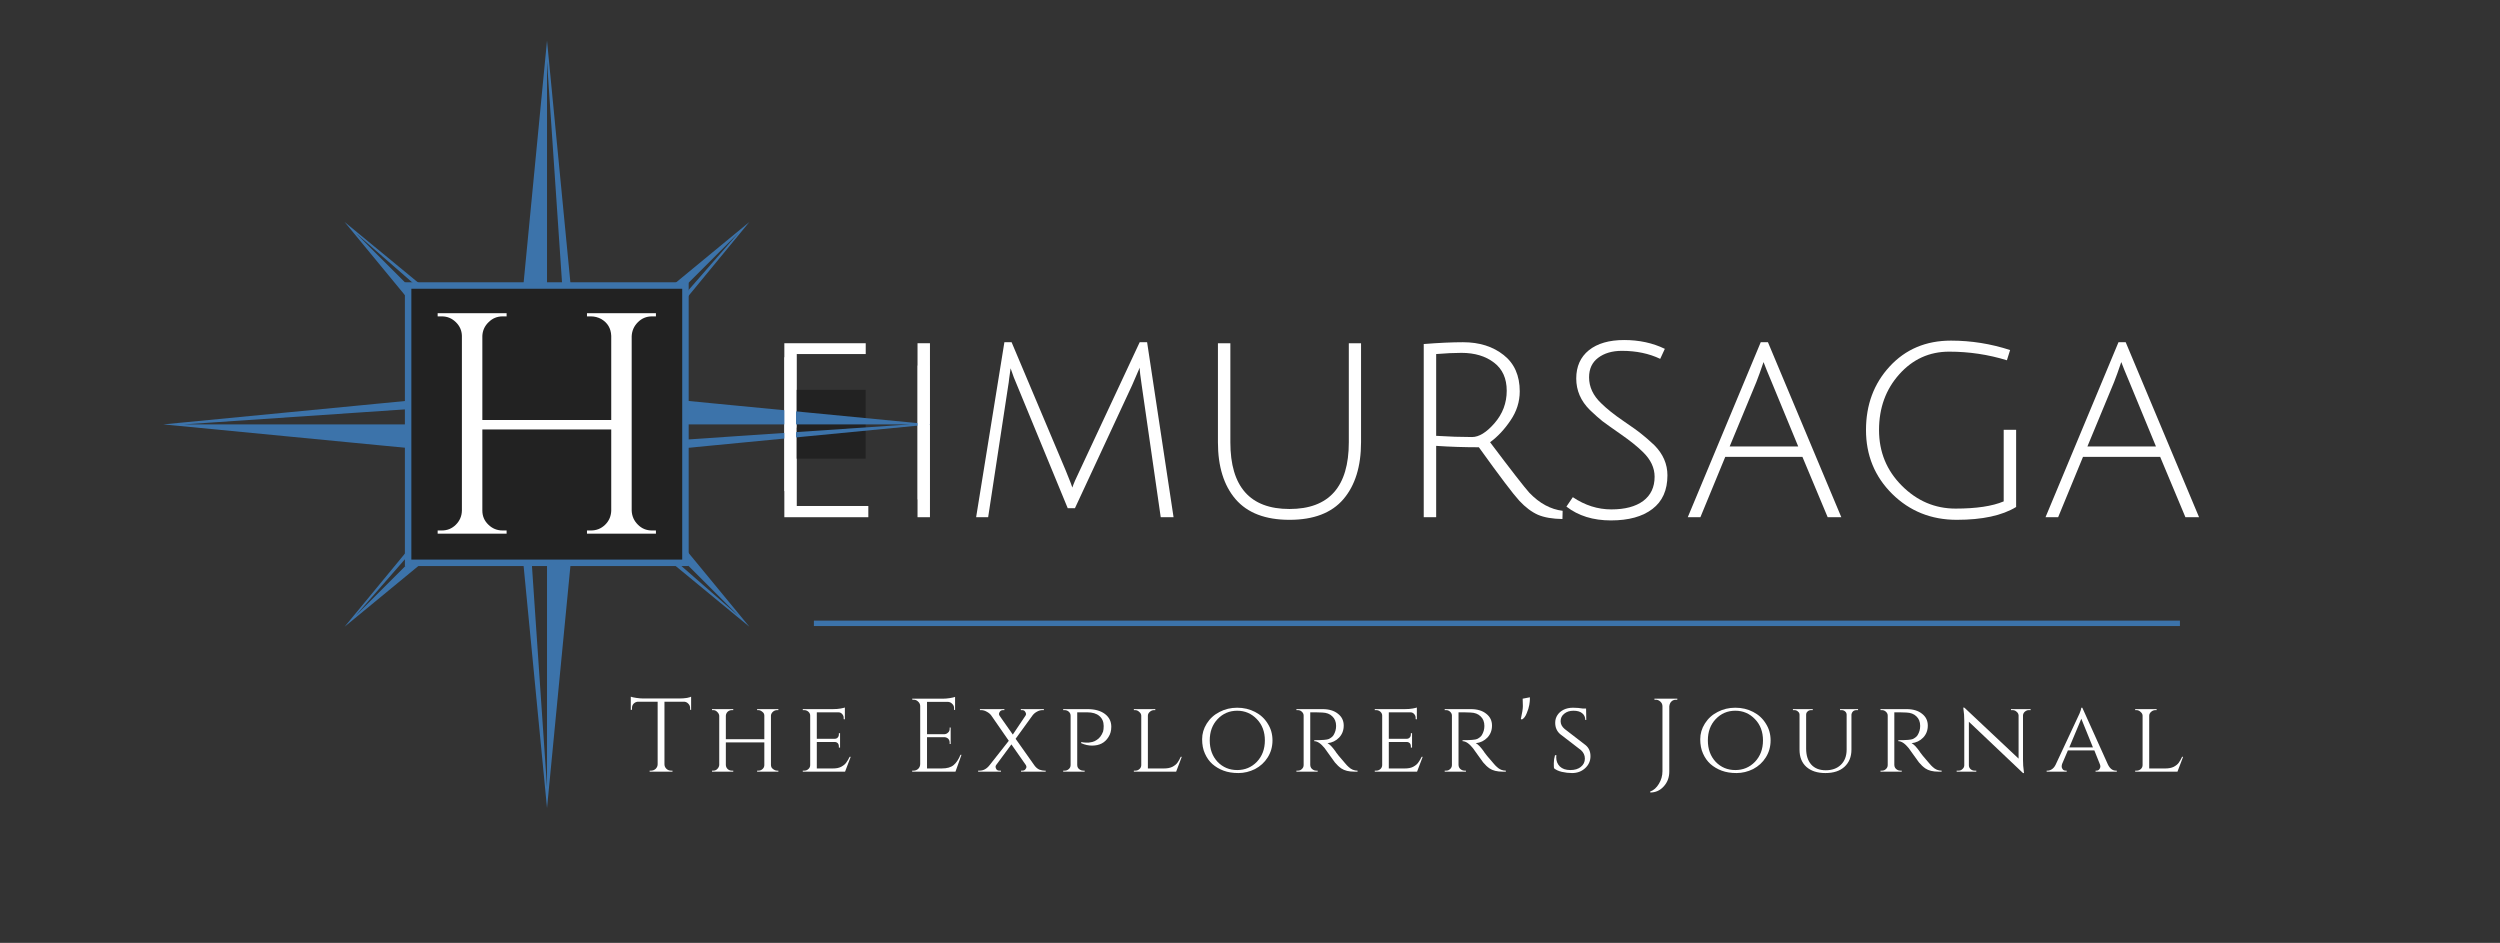 <?xml version="1.0" encoding="UTF-8"?>
<svg xmlns="http://www.w3.org/2000/svg" xmlns:xlink="http://www.w3.org/1999/xlink" width="194.88pt" height="73.5pt" viewBox="0 0 194.88 73.5" version="1.2">
<rect x="0" y="0" width="194.88" height="73.5" fill="#333333" stroke="none"/>
<defs>
<g>
<symbol overflow="visible" id="glyph0-0">
<path style="stroke:none;" d=""/>
</symbol>
<symbol overflow="visible" id="glyph0-1">
<path style="stroke:none;" d="M 2.5 0 L 2.5 -13.562 L 8.844 -13.562 L 8.844 -12.719 L 3.469 -12.719 L 3.469 -7.797 L 8.312 -7.797 L 8.312 -6.984 L 3.469 -6.984 L 3.469 -0.875 L 9.047 -0.875 L 9.047 0 Z M 2.5 0 "/>
</symbol>
<symbol overflow="visible" id="glyph0-2">
<path style="stroke:none;" d="M 2.5 0 L 2.5 -13.562 L 3.469 -13.562 L 3.469 0 Z M 2.5 0 "/>
</symbol>
<symbol overflow="visible" id="glyph0-3">
<path style="stroke:none;" d="M 8.797 -0.703 L 8.234 -0.703 L 4.281 -10.297 C 4.113 -10.672 3.945 -11.109 3.781 -11.609 C 3.781 -11.598 3.77 -11.52 3.75 -11.375 C 3.727 -11.238 3.703 -11.055 3.672 -10.828 C 3.648 -10.598 3.625 -10.406 3.594 -10.25 L 2.031 0 L 1.094 0 L 3.297 -13.641 L 3.859 -13.641 L 8.078 -3.641 C 8.422 -2.797 8.594 -2.352 8.594 -2.312 C 8.688 -2.602 8.875 -3.035 9.156 -3.609 L 13.844 -13.641 L 14.422 -13.641 L 16.484 0 L 15.484 0 L 14 -10.297 C 13.895 -10.984 13.844 -11.438 13.844 -11.656 L 13.25 -10.281 Z M 8.797 -0.703 "/>
</symbol>
<symbol overflow="visible" id="glyph0-4">
<path style="stroke:none;" d="M 12.156 -1.406 C 11.238 -0.332 9.836 0.203 7.953 0.203 C 6.078 0.203 4.676 -0.332 3.75 -1.406 C 2.832 -2.477 2.375 -3.957 2.375 -5.844 L 2.375 -13.562 L 3.344 -13.562 L 3.344 -5.844 C 3.344 -2.375 4.879 -0.641 7.953 -0.641 C 11.035 -0.641 12.578 -2.375 12.578 -5.844 L 12.578 -13.562 L 13.531 -13.562 L 13.531 -5.844 C 13.531 -3.957 13.07 -2.477 12.156 -1.406 Z M 12.156 -1.406 "/>
</symbol>
<symbol overflow="visible" id="glyph0-5">
<path style="stroke:none;" d="M 2.5 0 L 2.5 -13.5 C 3.695 -13.594 4.719 -13.641 5.562 -13.641 C 6.844 -13.641 7.898 -13.305 8.734 -12.641 C 9.566 -11.984 9.984 -11.039 9.984 -9.812 C 9.984 -9 9.742 -8.242 9.266 -7.547 C 8.797 -6.848 8.266 -6.281 7.672 -5.844 C 9.328 -3.645 10.348 -2.332 10.734 -1.906 C 11.523 -1.082 12.391 -0.613 13.328 -0.5 L 13.312 0.141 C 12.531 0.129 11.895 0.02 11.406 -0.188 C 10.914 -0.406 10.43 -0.77 9.953 -1.281 C 9.473 -1.801 8.422 -3.191 6.797 -5.453 C 5.66 -5.453 4.551 -5.488 3.469 -5.562 L 3.469 0 Z M 6.266 -6.25 C 6.805 -6.25 7.391 -6.609 8.016 -7.328 C 8.648 -8.055 8.969 -8.898 8.969 -9.859 C 8.969 -10.816 8.641 -11.547 7.984 -12.047 C 7.328 -12.555 6.477 -12.812 5.438 -12.812 C 4.875 -12.812 4.219 -12.781 3.469 -12.719 L 3.469 -6.344 C 4.469 -6.281 5.398 -6.25 6.266 -6.25 Z M 6.266 -6.25 "/>
</symbol>
<symbol overflow="visible" id="glyph0-6">
<path style="stroke:none;" d="M 5.25 -12.969 C 4.488 -12.969 3.867 -12.785 3.391 -12.422 C 2.922 -12.066 2.688 -11.562 2.688 -10.906 C 2.688 -10.156 3.004 -9.477 3.641 -8.875 C 4.078 -8.445 4.645 -7.992 5.344 -7.516 C 6.051 -7.035 6.535 -6.688 6.797 -6.469 C 7.066 -6.258 7.391 -5.977 7.766 -5.625 C 8.453 -4.938 8.797 -4.148 8.797 -3.266 C 8.797 -2.109 8.406 -1.234 7.625 -0.641 C 6.852 -0.047 5.773 0.25 4.391 0.25 C 3.004 0.25 1.848 -0.109 0.922 -0.828 L 1.422 -1.562 C 2.367 -0.926 3.367 -0.609 4.422 -0.609 C 5.484 -0.609 6.312 -0.828 6.906 -1.266 C 7.5 -1.711 7.797 -2.344 7.797 -3.156 C 7.797 -3.852 7.492 -4.492 6.891 -5.078 C 6.473 -5.492 5.91 -5.945 5.203 -6.438 C 4.504 -6.926 4.016 -7.273 3.734 -7.484 C 3.461 -7.703 3.133 -7.992 2.75 -8.359 C 2.039 -9.066 1.688 -9.883 1.688 -10.812 C 1.688 -11.75 2.016 -12.484 2.672 -13.016 C 3.336 -13.547 4.254 -13.812 5.422 -13.812 C 6.598 -13.812 7.656 -13.582 8.594 -13.125 L 8.234 -12.344 C 7.367 -12.758 6.375 -12.969 5.25 -12.969 Z M 5.25 -12.969 "/>
</symbol>
<symbol overflow="visible" id="glyph0-7">
<path style="stroke:none;" d="M 3.172 -4.703 L 1.234 0 L 0.25 0 L 5.938 -13.641 L 6.5 -13.641 L 12.219 0 L 11.156 0 L 9.188 -4.703 Z M 6.156 -12.094 C 5.945 -11.469 5.758 -10.945 5.594 -10.531 L 3.516 -5.516 L 8.859 -5.516 L 6.797 -10.516 C 6.473 -11.285 6.258 -11.812 6.156 -12.094 Z M 6.156 -12.094 "/>
</symbol>
<symbol overflow="visible" id="glyph0-8">
<path style="stroke:none;" d="M 8.156 -12.906 C 6.613 -12.906 5.316 -12.316 4.266 -11.141 C 3.211 -9.961 2.688 -8.516 2.688 -6.797 C 2.688 -5.086 3.281 -3.641 4.469 -2.453 C 5.656 -1.266 7.051 -0.672 8.656 -0.672 C 10.27 -0.672 11.52 -0.859 12.406 -1.234 L 12.406 -6.812 L 13.375 -6.812 L 13.375 -0.797 C 12.281 -0.129 10.738 0.203 8.75 0.203 C 6.758 0.203 5.082 -0.469 3.719 -1.812 C 2.352 -3.164 1.672 -4.828 1.672 -6.797 C 1.672 -8.766 2.285 -10.414 3.516 -11.75 C 4.754 -13.094 6.348 -13.766 8.297 -13.766 C 9.867 -13.766 11.406 -13.52 12.906 -13.031 L 12.656 -12.234 C 11.207 -12.68 9.707 -12.906 8.156 -12.906 Z M 8.156 -12.906 "/>
</symbol>
<symbol overflow="visible" id="glyph1-0">
<path style="stroke:none;" d=""/>
</symbol>
<symbol overflow="visible" id="glyph1-1">
<path style="stroke:none;" d="M 13.422 -0.25 C 13.848 -0.25 14.211 -0.395 14.516 -0.688 C 14.816 -0.977 14.977 -1.336 15 -1.766 L 15 -8.125 L 4.953 -8.125 L 4.953 -1.797 C 4.953 -1.367 5.109 -1.004 5.422 -0.703 C 5.734 -0.398 6.102 -0.25 6.531 -0.25 L 6.844 -0.25 L 6.844 0 L 1.469 0 L 1.469 -0.25 L 1.797 -0.25 C 2.223 -0.25 2.586 -0.398 2.891 -0.703 C 3.191 -1.004 3.348 -1.367 3.359 -1.797 L 3.359 -15.422 C 3.348 -15.836 3.191 -16.191 2.891 -16.484 C 2.586 -16.785 2.223 -16.938 1.797 -16.938 L 1.469 -16.938 L 1.469 -17.188 L 6.844 -17.188 L 6.844 -16.938 L 6.531 -16.938 C 6.102 -16.938 5.738 -16.785 5.438 -16.484 C 5.133 -16.191 4.973 -15.836 4.953 -15.422 L 4.953 -8.859 L 15 -8.859 L 15 -15.422 C 14.977 -16.004 14.719 -16.441 14.219 -16.734 C 13.969 -16.867 13.703 -16.938 13.422 -16.938 L 13.109 -16.938 L 13.109 -17.188 L 18.484 -17.188 L 18.484 -16.938 L 18.172 -16.938 C 17.742 -16.938 17.379 -16.785 17.078 -16.484 C 16.773 -16.18 16.613 -15.816 16.594 -15.391 L 16.594 -1.797 C 16.613 -1.367 16.773 -1.004 17.078 -0.703 C 17.379 -0.398 17.742 -0.25 18.172 -0.25 L 18.484 -0.25 L 18.484 0 L 13.109 0 L 13.109 -0.25 Z M 13.422 -0.25 "/>
</symbol>
<symbol overflow="visible" id="glyph2-0">
<path style="stroke:none;" d=""/>
</symbol>
<symbol overflow="visible" id="glyph2-1">
<path style="stroke:none;" d="M 4.781 -4.969 C 4.781 -5.094 4.734 -5.203 4.641 -5.297 C 4.555 -5.391 4.453 -5.441 4.328 -5.453 L 2.781 -5.453 L 2.781 -0.578 C 2.781 -0.441 2.832 -0.32 2.938 -0.219 C 3.039 -0.125 3.16 -0.078 3.297 -0.078 L 3.406 -0.078 L 3.406 0 L 1.625 0 L 1.625 -0.078 L 1.734 -0.078 C 1.867 -0.078 1.988 -0.125 2.094 -0.219 C 2.195 -0.32 2.25 -0.441 2.25 -0.578 L 2.25 -5.453 L 0.703 -5.453 C 0.578 -5.441 0.469 -5.391 0.375 -5.297 C 0.289 -5.203 0.25 -5.094 0.25 -4.969 L 0.25 -4.828 L 0.156 -4.812 L 0.156 -5.844 C 0.238 -5.812 0.379 -5.781 0.578 -5.75 C 0.785 -5.719 0.973 -5.703 1.141 -5.703 L 3.891 -5.703 C 4.148 -5.703 4.367 -5.719 4.547 -5.75 C 4.723 -5.789 4.828 -5.82 4.859 -5.844 L 4.859 -4.812 L 4.781 -4.828 Z M 4.781 -4.969 "/>
</symbol>
<symbol overflow="visible" id="glyph2-2">
<path style="stroke:none;" d="M 4.062 -0.078 C 4.188 -0.078 4.297 -0.117 4.391 -0.203 C 4.484 -0.285 4.531 -0.391 4.531 -0.516 L 4.531 -2.281 L 1.531 -2.281 L 1.531 -0.516 C 1.539 -0.391 1.586 -0.285 1.672 -0.203 C 1.766 -0.117 1.875 -0.078 2 -0.078 L 2.109 -0.078 L 2.109 0 L 0.453 0 L 0.453 -0.078 L 0.547 -0.078 C 0.672 -0.078 0.773 -0.117 0.859 -0.203 C 0.953 -0.297 1.004 -0.398 1.016 -0.516 L 1.016 -4.359 C 1.004 -4.473 0.953 -4.57 0.859 -4.656 C 0.773 -4.75 0.672 -4.797 0.547 -4.797 L 0.453 -4.797 L 0.453 -4.875 L 2.109 -4.875 L 2.109 -4.797 L 2 -4.797 C 1.875 -4.797 1.766 -4.754 1.672 -4.672 C 1.586 -4.586 1.539 -4.484 1.531 -4.359 L 1.531 -2.531 L 4.531 -2.531 L 4.531 -4.359 C 4.531 -4.473 4.492 -4.562 4.422 -4.625 C 4.305 -4.738 4.188 -4.797 4.062 -4.797 L 3.969 -4.797 L 3.969 -4.875 L 5.625 -4.875 L 5.625 -4.797 L 5.531 -4.797 C 5.406 -4.797 5.297 -4.754 5.203 -4.672 C 5.109 -4.586 5.055 -4.488 5.047 -4.375 L 5.047 -0.516 C 5.055 -0.391 5.094 -0.301 5.156 -0.25 C 5.281 -0.133 5.406 -0.078 5.531 -0.078 L 5.625 -0.078 L 5.625 0 L 3.969 0 L 3.969 -0.078 Z M 4.062 -0.078 "/>
</symbol>
<symbol overflow="visible" id="glyph2-3">
<path style="stroke:none;" d="M 0.562 -0.078 C 0.688 -0.078 0.797 -0.117 0.891 -0.203 C 0.984 -0.285 1.031 -0.391 1.031 -0.516 L 1.031 -4.375 C 1.031 -4.488 0.984 -4.586 0.891 -4.672 C 0.797 -4.754 0.688 -4.797 0.562 -4.797 L 0.453 -4.797 L 0.453 -4.875 L 2.812 -4.875 C 3.039 -4.875 3.238 -4.891 3.406 -4.922 C 3.57 -4.953 3.68 -4.977 3.734 -5 L 3.734 -4.078 L 3.641 -4.094 L 3.641 -4.203 C 3.641 -4.316 3.598 -4.414 3.516 -4.5 C 3.441 -4.582 3.348 -4.625 3.234 -4.625 L 1.547 -4.625 L 1.547 -2.562 L 2.938 -2.562 C 3.039 -2.562 3.117 -2.594 3.172 -2.656 C 3.234 -2.719 3.266 -2.801 3.266 -2.906 L 3.266 -3 L 3.359 -3 L 3.359 -1.875 L 3.266 -1.875 L 3.266 -1.969 C 3.266 -2.125 3.207 -2.227 3.094 -2.281 C 3.051 -2.301 3.004 -2.312 2.953 -2.312 L 1.547 -2.312 L 1.547 -0.25 L 2.812 -0.25 C 3.062 -0.25 3.27 -0.289 3.438 -0.375 C 3.613 -0.469 3.742 -0.57 3.828 -0.688 C 3.922 -0.812 4.016 -0.969 4.109 -1.156 L 4.188 -1.156 L 3.75 0 L 0.453 0 L 0.453 -0.078 Z M 0.562 -0.078 "/>
</symbol>
<symbol overflow="visible" id="glyph2-4">
<path style="stroke:none;" d=""/>
</symbol>
<symbol overflow="visible" id="glyph2-5">
<path style="stroke:none;" d="M 0.594 -0.078 C 0.727 -0.078 0.848 -0.125 0.953 -0.219 C 1.055 -0.32 1.109 -0.445 1.109 -0.594 L 1.109 -5.141 C 1.098 -5.273 1.039 -5.383 0.938 -5.469 C 0.844 -5.562 0.727 -5.609 0.594 -5.609 L 0.5 -5.609 L 0.484 -5.688 L 2.875 -5.688 C 3.039 -5.688 3.223 -5.703 3.422 -5.734 C 3.617 -5.766 3.754 -5.797 3.828 -5.828 L 3.828 -4.812 L 3.75 -4.812 L 3.75 -4.953 C 3.75 -5.086 3.703 -5.195 3.609 -5.281 C 3.523 -5.375 3.422 -5.426 3.297 -5.438 L 1.641 -5.438 L 1.641 -2.922 L 3.016 -2.922 C 3.117 -2.93 3.207 -2.973 3.281 -3.047 C 3.363 -3.117 3.406 -3.211 3.406 -3.328 L 3.406 -3.438 L 3.484 -3.438 L 3.484 -2.156 L 3.406 -2.156 L 3.406 -2.281 C 3.406 -2.395 3.367 -2.488 3.297 -2.562 C 3.223 -2.633 3.129 -2.676 3.016 -2.688 L 1.641 -2.688 L 1.641 -0.25 L 2.797 -0.25 C 3.203 -0.25 3.508 -0.336 3.719 -0.516 C 3.926 -0.691 4.102 -0.957 4.25 -1.312 L 4.328 -1.312 L 3.859 0 L 0.484 0 L 0.484 -0.078 Z M 0.594 -0.078 "/>
</symbol>
<symbol overflow="visible" id="glyph2-6">
<path style="stroke:none;" d="M 5.188 0 L 3.266 0 L 3.266 -0.078 L 3.359 -0.078 C 3.473 -0.078 3.555 -0.113 3.609 -0.188 C 3.66 -0.258 3.688 -0.316 3.688 -0.359 C 3.688 -0.41 3.672 -0.461 3.641 -0.516 L 2.516 -2.125 L 1.328 -0.516 C 1.297 -0.473 1.281 -0.426 1.281 -0.375 C 1.281 -0.32 1.301 -0.258 1.344 -0.188 C 1.395 -0.113 1.477 -0.078 1.594 -0.078 L 1.703 -0.078 L 1.703 0 L -0.078 0 L -0.078 -0.078 L 0.031 -0.078 C 0.32 -0.078 0.578 -0.211 0.797 -0.484 L 2.312 -2.406 L 0.938 -4.391 C 0.852 -4.504 0.738 -4.598 0.594 -4.672 C 0.457 -4.754 0.312 -4.797 0.156 -4.797 L 0.062 -4.797 L 0.062 -4.875 L 1.969 -4.875 L 1.969 -4.797 L 1.875 -4.797 C 1.758 -4.797 1.676 -4.758 1.625 -4.688 C 1.57 -4.613 1.547 -4.551 1.547 -4.5 C 1.547 -4.457 1.562 -4.41 1.594 -4.359 L 2.625 -2.891 L 3.609 -4.359 C 3.641 -4.398 3.656 -4.445 3.656 -4.5 C 3.656 -4.551 3.629 -4.613 3.578 -4.688 C 3.535 -4.758 3.457 -4.797 3.344 -4.797 L 3.25 -4.797 L 3.25 -4.875 L 5.047 -4.875 L 5.047 -4.797 L 4.938 -4.797 C 4.789 -4.797 4.645 -4.754 4.5 -4.672 C 4.363 -4.598 4.25 -4.5 4.156 -4.375 L 2.844 -2.562 L 4.312 -0.484 C 4.426 -0.328 4.555 -0.219 4.703 -0.156 C 4.859 -0.102 4.984 -0.078 5.078 -0.078 L 5.188 -0.078 Z M 5.188 0 "/>
</symbol>
<symbol overflow="visible" id="glyph2-7">
<path style="stroke:none;" d="M 1.859 -2.312 C 1.984 -2.281 2.098 -2.266 2.203 -2.266 C 2.305 -2.266 2.391 -2.266 2.453 -2.266 C 2.516 -2.273 2.602 -2.289 2.719 -2.312 C 2.844 -2.344 2.957 -2.395 3.062 -2.469 C 3.281 -2.602 3.445 -2.82 3.562 -3.125 C 3.594 -3.238 3.609 -3.383 3.609 -3.562 C 3.609 -3.895 3.492 -4.156 3.266 -4.344 C 3.047 -4.531 2.734 -4.625 2.328 -4.625 L 1.547 -4.625 L 1.547 -0.516 C 1.547 -0.348 1.625 -0.223 1.781 -0.141 C 1.852 -0.098 1.93 -0.078 2.016 -0.078 L 2.125 -0.078 L 2.125 0 L 0.453 0 L 0.453 -0.078 L 0.562 -0.078 C 0.688 -0.078 0.797 -0.117 0.891 -0.203 C 0.984 -0.285 1.031 -0.391 1.031 -0.516 L 1.031 -4.359 C 1.031 -4.484 0.984 -4.586 0.891 -4.672 C 0.797 -4.754 0.688 -4.797 0.562 -4.797 L 0.453 -4.797 L 0.453 -4.875 L 2.344 -4.875 C 2.914 -4.875 3.367 -4.75 3.703 -4.5 C 4.035 -4.25 4.203 -3.914 4.203 -3.5 C 4.203 -3.188 4.129 -2.922 3.984 -2.703 C 3.711 -2.254 3.285 -2.031 2.703 -2.031 C 2.422 -2.031 2.141 -2.094 1.859 -2.219 Z M 1.859 -2.312 "/>
</symbol>
<symbol overflow="visible" id="glyph2-8">
<path style="stroke:none;" d="M 0.562 -0.078 C 0.688 -0.078 0.797 -0.117 0.891 -0.203 C 0.984 -0.285 1.031 -0.391 1.031 -0.516 L 1.031 -4.359 C 1.031 -4.473 0.977 -4.57 0.875 -4.656 C 0.781 -4.75 0.672 -4.797 0.547 -4.797 L 0.453 -4.797 L 0.453 -4.875 L 2.125 -4.875 L 2.125 -4.797 L 2.031 -4.797 C 1.906 -4.797 1.789 -4.75 1.688 -4.656 C 1.594 -4.57 1.547 -4.473 1.547 -4.359 L 1.547 -0.25 L 2.812 -0.25 C 3.062 -0.25 3.273 -0.289 3.453 -0.375 C 3.629 -0.469 3.758 -0.57 3.844 -0.688 C 3.938 -0.812 4.023 -0.969 4.109 -1.156 L 4.188 -1.156 L 3.75 0 L 0.453 0 L 0.453 -0.078 Z M 0.562 -0.078 "/>
</symbol>
<symbol overflow="visible" id="glyph2-9">
<path style="stroke:none;" d="M 1.766 -4.656 C 2.18 -4.875 2.641 -4.984 3.141 -4.984 C 3.648 -4.984 4.113 -4.875 4.531 -4.656 C 4.945 -4.445 5.273 -4.145 5.516 -3.75 C 5.766 -3.363 5.891 -2.926 5.891 -2.438 C 5.891 -1.945 5.766 -1.504 5.516 -1.109 C 5.273 -0.723 4.945 -0.422 4.531 -0.203 C 4.113 0.004 3.68 0.109 3.234 0.109 C 2.797 0.109 2.41 0.047 2.078 -0.078 C 1.742 -0.203 1.453 -0.375 1.203 -0.594 C 0.961 -0.812 0.77 -1.082 0.625 -1.406 C 0.477 -1.727 0.406 -2.102 0.406 -2.531 C 0.406 -2.957 0.523 -3.363 0.766 -3.75 C 1.016 -4.145 1.348 -4.445 1.766 -4.656 Z M 1.609 -0.766 C 2.023 -0.336 2.535 -0.125 3.141 -0.125 C 3.742 -0.125 4.254 -0.336 4.672 -0.766 C 5.086 -1.203 5.297 -1.758 5.297 -2.438 C 5.297 -3.113 5.086 -3.664 4.672 -4.094 C 4.254 -4.531 3.742 -4.75 3.141 -4.75 C 2.535 -4.75 2.023 -4.531 1.609 -4.094 C 1.203 -3.664 1 -3.113 1 -2.438 C 1 -1.758 1.203 -1.203 1.609 -0.766 Z M 1.609 -0.766 "/>
</symbol>
<symbol overflow="visible" id="glyph2-10">
<path style="stroke:none;" d="M 1.969 -4.625 L 1.531 -4.625 L 1.531 -0.516 C 1.539 -0.348 1.617 -0.223 1.766 -0.141 C 1.836 -0.098 1.914 -0.078 2 -0.078 L 2.109 -0.078 L 2.109 0 L 0.453 0 L 0.453 -0.078 L 0.562 -0.078 C 0.688 -0.078 0.789 -0.117 0.875 -0.203 C 0.969 -0.285 1.016 -0.391 1.016 -0.516 L 1.016 -4.375 C 1.016 -4.488 0.969 -4.586 0.875 -4.672 C 0.789 -4.754 0.688 -4.797 0.562 -4.797 L 0.453 -4.797 L 0.453 -4.875 L 2.484 -4.875 C 2.992 -4.875 3.395 -4.754 3.688 -4.516 C 3.988 -4.285 4.141 -3.977 4.141 -3.594 C 4.141 -3.219 4.02 -2.906 3.781 -2.656 C 3.539 -2.406 3.238 -2.258 2.875 -2.219 C 3.039 -2.145 3.25 -1.93 3.5 -1.578 C 3.488 -1.578 3.578 -1.457 3.766 -1.219 C 3.961 -0.988 4.117 -0.805 4.234 -0.672 C 4.348 -0.535 4.445 -0.43 4.531 -0.359 C 4.727 -0.172 4.957 -0.078 5.219 -0.078 L 5.219 0 L 4.969 0 C 4.539 0 4.203 -0.082 3.953 -0.25 C 3.773 -0.375 3.609 -0.531 3.453 -0.719 C 3.422 -0.758 3.285 -0.945 3.047 -1.281 C 2.805 -1.625 2.676 -1.805 2.656 -1.828 C 2.363 -2.191 2.094 -2.375 1.844 -2.375 L 1.844 -2.453 C 2.469 -2.453 2.848 -2.484 2.984 -2.547 C 3.16 -2.641 3.281 -2.738 3.344 -2.844 C 3.477 -3.062 3.547 -3.301 3.547 -3.562 C 3.547 -3.883 3.445 -4.133 3.25 -4.312 C 3.062 -4.5 2.801 -4.598 2.469 -4.609 C 2.32 -4.617 2.156 -4.625 1.969 -4.625 Z M 1.969 -4.625 "/>
</symbol>
<symbol overflow="visible" id="glyph2-11">
<path style="stroke:none;" d="M 0.281 -4.109 C 0.383 -4.566 0.438 -4.898 0.438 -5.109 C 0.438 -5.328 0.43 -5.52 0.422 -5.688 L 0.984 -5.797 C 0.984 -5.773 0.984 -5.719 0.984 -5.625 C 0.984 -5.539 0.969 -5.398 0.938 -5.203 C 0.906 -5.004 0.836 -4.785 0.734 -4.547 C 0.641 -4.305 0.516 -4.145 0.359 -4.062 Z M 0.281 -4.109 "/>
</symbol>
<symbol overflow="visible" id="glyph2-12">
<path style="stroke:none;" d="M 0.469 -0.266 C 0.457 -0.328 0.453 -0.457 0.453 -0.656 C 0.453 -0.863 0.484 -1.07 0.547 -1.281 L 0.656 -1.281 C 0.645 -1.227 0.641 -1.176 0.641 -1.125 C 0.641 -0.832 0.734 -0.594 0.922 -0.406 C 1.117 -0.219 1.391 -0.125 1.734 -0.125 C 2.086 -0.125 2.363 -0.207 2.562 -0.375 C 2.77 -0.539 2.875 -0.754 2.875 -1.016 C 2.875 -1.273 2.773 -1.492 2.578 -1.672 L 0.953 -2.922 C 0.691 -3.148 0.562 -3.445 0.562 -3.812 C 0.562 -4.031 0.617 -4.227 0.734 -4.406 C 0.848 -4.582 1.008 -4.723 1.219 -4.828 C 1.426 -4.93 1.672 -4.984 1.953 -4.984 C 2.234 -4.984 2.484 -4.961 2.703 -4.922 L 2.969 -4.922 L 2.984 -4.031 L 2.906 -4.031 C 2.906 -4.258 2.82 -4.438 2.656 -4.562 C 2.5 -4.688 2.273 -4.75 1.984 -4.75 C 1.691 -4.75 1.453 -4.672 1.266 -4.516 C 1.078 -4.367 0.984 -4.176 0.984 -3.938 C 0.984 -3.707 1.086 -3.504 1.297 -3.328 L 2.938 -2.062 C 3.188 -1.852 3.312 -1.566 3.312 -1.203 C 3.312 -0.836 3.172 -0.523 2.891 -0.266 C 2.617 -0.016 2.281 0.109 1.875 0.109 C 1.613 0.109 1.348 0.078 1.078 0.016 C 0.816 -0.047 0.613 -0.141 0.469 -0.266 Z M 0.469 -0.266 "/>
</symbol>
<symbol overflow="visible" id="glyph2-13">
<path style="stroke:none;" d="M 2.156 -5.609 C 1.969 -5.609 1.82 -5.523 1.719 -5.359 C 1.676 -5.273 1.648 -5.188 1.641 -5.094 L 1.641 0 C 1.641 0.457 1.492 0.844 1.203 1.156 C 0.922 1.469 0.57 1.625 0.156 1.625 L 0.156 1.547 C 0.426 1.453 0.648 1.254 0.828 0.953 C 1.016 0.648 1.109 0.32 1.109 -0.031 L 1.109 -5.094 C 1.109 -5.238 1.055 -5.359 0.953 -5.453 C 0.848 -5.555 0.727 -5.609 0.594 -5.609 L 0.484 -5.609 L 0.484 -5.688 L 2.266 -5.688 L 2.266 -5.609 Z M 2.156 -5.609 "/>
</symbol>
<symbol overflow="visible" id="glyph2-14">
<path style="stroke:none;" d="M 5.406 -4.797 L 5.281 -4.797 C 5.133 -4.797 5.023 -4.738 4.953 -4.625 C 4.922 -4.57 4.898 -4.516 4.891 -4.453 L 4.891 -1.719 C 4.891 -1.156 4.707 -0.707 4.344 -0.375 C 3.988 -0.051 3.492 0.109 2.859 0.109 C 2.234 0.109 1.738 -0.051 1.375 -0.375 C 1.02 -0.695 0.844 -1.141 0.844 -1.703 L 0.844 -4.438 C 0.844 -4.539 0.801 -4.625 0.719 -4.688 C 0.645 -4.758 0.555 -4.797 0.453 -4.797 L 0.328 -4.797 L 0.328 -4.875 L 1.875 -4.875 L 1.875 -4.797 L 1.75 -4.797 C 1.633 -4.797 1.539 -4.758 1.469 -4.688 C 1.395 -4.625 1.359 -4.539 1.359 -4.438 L 1.359 -1.797 C 1.359 -1.273 1.488 -0.863 1.75 -0.562 C 2.02 -0.258 2.398 -0.109 2.891 -0.109 C 3.379 -0.109 3.77 -0.25 4.062 -0.531 C 4.363 -0.82 4.516 -1.219 4.516 -1.719 L 4.516 -4.438 C 4.516 -4.539 4.477 -4.625 4.406 -4.688 C 4.332 -4.758 4.238 -4.797 4.125 -4.797 L 4 -4.797 L 4 -4.875 L 5.406 -4.875 Z M 5.406 -4.797 "/>
</symbol>
<symbol overflow="visible" id="glyph2-15">
<path style="stroke:none;" d="M 5.906 -4.797 C 5.789 -4.797 5.688 -4.754 5.594 -4.672 C 5.508 -4.598 5.461 -4.504 5.453 -4.391 L 5.453 -0.922 C 5.453 -0.609 5.473 -0.312 5.516 -0.031 L 5.531 0.109 L 5.453 0.109 L 1.234 -3.891 L 1.234 -0.5 C 1.234 -0.383 1.273 -0.285 1.359 -0.203 C 1.453 -0.117 1.562 -0.078 1.688 -0.078 L 1.812 -0.078 L 1.812 0 L 0.281 0 L 0.281 -0.078 L 0.422 -0.078 C 0.547 -0.078 0.648 -0.117 0.734 -0.203 C 0.828 -0.285 0.875 -0.383 0.875 -0.5 L 0.875 -3.984 C 0.875 -4.316 0.852 -4.609 0.812 -4.859 L 0.797 -5 L 0.891 -4.984 L 5.109 -1.016 L 5.109 -4.391 C 5.098 -4.504 5.047 -4.598 4.953 -4.672 C 4.867 -4.754 4.766 -4.797 4.641 -4.797 L 4.516 -4.797 L 4.516 -4.875 L 6.047 -4.875 L 6.047 -4.797 Z M 5.906 -4.797 "/>
</symbol>
<symbol overflow="visible" id="glyph2-16">
<path style="stroke:none;" d="M 5.359 -0.078 L 5.422 -0.078 L 5.422 0 L 3.766 0 L 3.766 -0.078 L 3.828 -0.078 C 3.93 -0.078 4.008 -0.113 4.062 -0.188 C 4.113 -0.258 4.141 -0.328 4.141 -0.391 C 4.141 -0.453 4.129 -0.508 4.109 -0.562 L 3.672 -1.656 L 1.609 -1.656 L 1.156 -0.594 C 1.133 -0.52 1.125 -0.453 1.125 -0.391 C 1.125 -0.328 1.148 -0.258 1.203 -0.188 C 1.254 -0.113 1.336 -0.078 1.453 -0.078 L 1.516 -0.078 L 1.516 0 L -0.047 0 L -0.047 -0.078 L 0.031 -0.078 C 0.133 -0.078 0.242 -0.113 0.359 -0.188 C 0.484 -0.27 0.582 -0.391 0.656 -0.547 C 1.844 -3.086 2.461 -4.414 2.516 -4.531 C 2.609 -4.758 2.656 -4.91 2.656 -4.984 L 2.734 -4.984 L 4.734 -0.547 C 4.891 -0.234 5.098 -0.078 5.359 -0.078 Z M 1.719 -1.891 L 3.562 -1.891 L 2.656 -4.125 Z M 1.719 -1.891 "/>
</symbol>
</g>
</defs>
<g id="surface1">
<g style="fill:rgb(100%,100%,100%);fill-opacity:1;">
  <use xlink:href="#glyph0-1" x="58.641" y="40.318"/>
</g>
<g style="fill:rgb(100%,100%,100%);fill-opacity:1;">
  <use xlink:href="#glyph0-2" x="69.023" y="40.318"/>
</g>
<g style="fill:rgb(100%,100%,100%);fill-opacity:1;">
  <use xlink:href="#glyph0-3" x="74.997" y="40.318"/>
</g>
<g style="fill:rgb(100%,100%,100%);fill-opacity:1;">
  <use xlink:href="#glyph0-4" x="92.565" y="40.318"/>
</g>
<g style="fill:rgb(100%,100%,100%);fill-opacity:1;">
  <use xlink:href="#glyph0-5" x="108.483" y="40.318"/>
</g>
<g style="fill:rgb(100%,100%,100%);fill-opacity:1;">
  <use xlink:href="#glyph0-6" x="121.183" y="40.318"/>
</g>
<g style="fill:rgb(100%,100%,100%);fill-opacity:1;">
  <use xlink:href="#glyph0-7" x="131.315" y="40.318"/>
</g>
<g style="fill:rgb(100%,100%,100%);fill-opacity:1;">
  <use xlink:href="#glyph0-8" x="143.786" y="40.318"/>
</g>
<g style="fill:rgb(100%,100%,100%);fill-opacity:1;">
  <use xlink:href="#glyph0-7" x="159.202" y="40.318"/>
</g>
<path style=" stroke:none;fill-rule:nonzero;fill:rgb(13.329%,13.329%,13.329%);fill-opacity:1;" d="M 62.105 30.387 L 67.477 30.387 L 67.477 35.754 L 62.105 35.754 Z M 62.105 30.387 "/>
<path style=" stroke:none;fill-rule:nonzero;fill:rgb(23.529%,45.099%,66.669%);fill-opacity:1;" d="M 50.012 41.41 L 45.137 37.156 L 45.273 35.719 L 57.566 48.008 Z M 41.727 47.965 L 41 37.211 L 42.52 35.961 L 42.641 35.973 L 42.641 61.383 Z M 27.711 48.008 L 34.309 40.453 L 38.562 35.578 L 40.004 35.719 Z M 14.336 33.082 L 27.754 32.172 L 38.508 31.438 L 39.762 32.961 L 39.75 33.082 Z M 27.711 18.152 L 35.27 24.75 L 40.145 29.004 L 40.004 30.445 Z M 43.551 18.195 L 44.281 28.949 L 42.758 30.203 L 42.641 30.191 L 42.641 4.777 Z M 57.566 18.152 L 50.969 25.707 L 46.715 30.586 L 45.273 30.445 Z M 70.941 33.082 L 57.523 33.992 L 46.773 34.723 L 45.52 33.199 L 45.531 33.082 Z M 47.422 35.508 L 57.594 34.527 L 72.547 33.082 L 57.594 31.637 L 47.422 30.652 L 51.289 25.957 L 58.414 17.305 L 49.766 24.434 L 45.07 28.301 L 44.086 18.125 L 42.641 3.172 L 41.195 18.125 L 40.211 28.301 L 35.516 24.434 L 26.863 17.305 L 33.992 25.957 L 37.859 30.652 L 27.684 31.637 L 12.73 33.082 L 27.684 34.527 L 37.859 35.508 L 33.992 40.207 L 26.863 48.855 L 35.516 41.73 L 40.211 37.863 L 41.195 48.035 L 42.641 62.988 L 44.086 48.035 L 45.07 37.863 L 49.766 41.73 L 58.414 48.855 L 51.289 40.207 L 47.422 35.508 "/>
<path style=" stroke:none;fill-rule:nonzero;fill:rgb(100%,100%,100%);fill-opacity:1;" d="M 61.145 31.609 L 61.145 38.281 L 62.051 38.281 L 62.051 27.848 L 61.145 27.848 Z M 61.145 31.609 "/>
<path style=" stroke:none;fill-rule:nonzero;fill:rgb(100%,100%,100%);fill-opacity:1;" d="M 71.535 32.258 L 71.535 38.93 L 72.441 38.93 L 72.441 28.496 L 71.535 28.496 Z M 71.535 32.258 "/>
<path style=" stroke:none;fill-rule:nonzero;fill:rgb(13.329%,13.329%,13.329%);fill-opacity:1;" d="M 31.812 22.254 L 53.434 22.254 L 53.434 43.875 L 31.812 43.875 Z M 31.812 22.254 "/>
<path style=" stroke:none;fill-rule:nonzero;fill:rgb(23.529%,45.099%,66.669%);fill-opacity:1;" d="M 53.18 43.621 L 53.684 43.621 L 53.684 44.125 L 53.18 44.125 Z M 31.562 22.508 L 32.066 22.508 L 32.066 43.621 L 31.562 43.621 Z M 31.562 43.621 L 32.066 43.621 L 32.066 44.125 L 31.562 44.125 Z M 53.18 22.508 L 53.684 22.508 L 53.684 43.621 L 53.18 43.621 Z M 32.066 43.621 L 53.18 43.621 L 53.18 44.125 L 32.066 44.125 Z M 53.18 22.004 L 53.684 22.004 L 53.684 22.508 L 53.18 22.508 Z M 31.562 22.004 L 32.066 22.004 L 32.066 22.508 L 31.562 22.508 Z M 32.066 22.004 L 53.18 22.004 L 53.18 22.508 L 32.066 22.508 Z M 32.066 22.004 "/>
<g style="fill:rgb(100%,100%,100%);fill-opacity:1;">
  <use xlink:href="#glyph1-1" x="32.647" y="41.601"/>
</g>
<g style="fill:rgb(100%,100%,100%);fill-opacity:1;">
  <use xlink:href="#glyph2-1" x="49.015" y="60.152"/>
</g>
<g style="fill:rgb(100%,100%,100%);fill-opacity:1;">
  <use xlink:href="#glyph2-2" x="55.05" y="60.152"/>
</g>
<g style="fill:rgb(100%,100%,100%);fill-opacity:1;">
  <use xlink:href="#glyph2-3" x="62.125" y="60.152"/>
</g>
<g style="fill:rgb(100%,100%,100%);fill-opacity:1;">
  <use xlink:href="#glyph2-4" x="67.576" y="60.152"/>
</g>
<g style="fill:rgb(100%,100%,100%);fill-opacity:1;">
  <use xlink:href="#glyph2-5" x="70.622" y="60.152"/>
</g>
<g style="fill:rgb(100%,100%,100%);fill-opacity:1;">
  <use xlink:href="#glyph2-6" x="76.325" y="60.152"/>
</g>
<g style="fill:rgb(100%,100%,100%);fill-opacity:1;">
  <use xlink:href="#glyph2-7" x="82.425" y="60.152"/>
</g>
<g style="fill:rgb(100%,100%,100%);fill-opacity:1;">
  <use xlink:href="#glyph2-8" x="87.933" y="60.152"/>
</g>
<g style="fill:rgb(100%,100%,100%);fill-opacity:1;">
  <use xlink:href="#glyph2-9" x="93.302" y="60.152"/>
</g>
<g style="fill:rgb(100%,100%,100%);fill-opacity:1;">
  <use xlink:href="#glyph2-10" x="100.605" y="60.152"/>
</g>
<g style="fill:rgb(100%,100%,100%);fill-opacity:1;">
  <use xlink:href="#glyph2-3" x="106.713" y="60.152"/>
</g>
<g style="fill:rgb(100%,100%,100%);fill-opacity:1;">
  <use xlink:href="#glyph2-10" x="112.164" y="60.152"/>
</g>
<g style="fill:rgb(100%,100%,100%);fill-opacity:1;">
  <use xlink:href="#glyph2-11" x="118.273" y="60.152"/>
</g>
<g style="fill:rgb(100%,100%,100%);fill-opacity:1;">
  <use xlink:href="#glyph2-12" x="120.669" y="60.152"/>
</g>
<g style="fill:rgb(100%,100%,100%);fill-opacity:1;">
  <use xlink:href="#glyph2-4" x="125.437" y="60.152"/>
</g>
<g style="fill:rgb(100%,100%,100%);fill-opacity:1;">
  <use xlink:href="#glyph2-13" x="128.483" y="60.152"/>
</g>
<g style="fill:rgb(100%,100%,100%);fill-opacity:1;">
  <use xlink:href="#glyph2-9" x="132.131" y="60.152"/>
</g>
<g style="fill:rgb(100%,100%,100%);fill-opacity:1;">
  <use xlink:href="#glyph2-14" x="139.433" y="60.152"/>
</g>
<g style="fill:rgb(100%,100%,100%);fill-opacity:1;">
  <use xlink:href="#glyph2-10" x="146.135" y="60.152"/>
</g>
<g style="fill:rgb(100%,100%,100%);fill-opacity:1;">
  <use xlink:href="#glyph2-15" x="152.244" y="60.152"/>
</g>
<g style="fill:rgb(100%,100%,100%);fill-opacity:1;">
  <use xlink:href="#glyph2-16" x="159.587" y="60.152"/>
</g>
<g style="fill:rgb(100%,100%,100%);fill-opacity:1;">
  <use xlink:href="#glyph2-8" x="165.988" y="60.152"/>
</g>
<path style=" stroke:none;fill-rule:nonzero;fill:rgb(23.529%,45.099%,66.669%);fill-opacity:1;" d="M 168.172 48.379 L 63.445 48.379 L 63.445 48.801 L 169.93 48.801 L 169.93 48.379 Z M 168.172 48.379 "/>
</g>
</svg>
